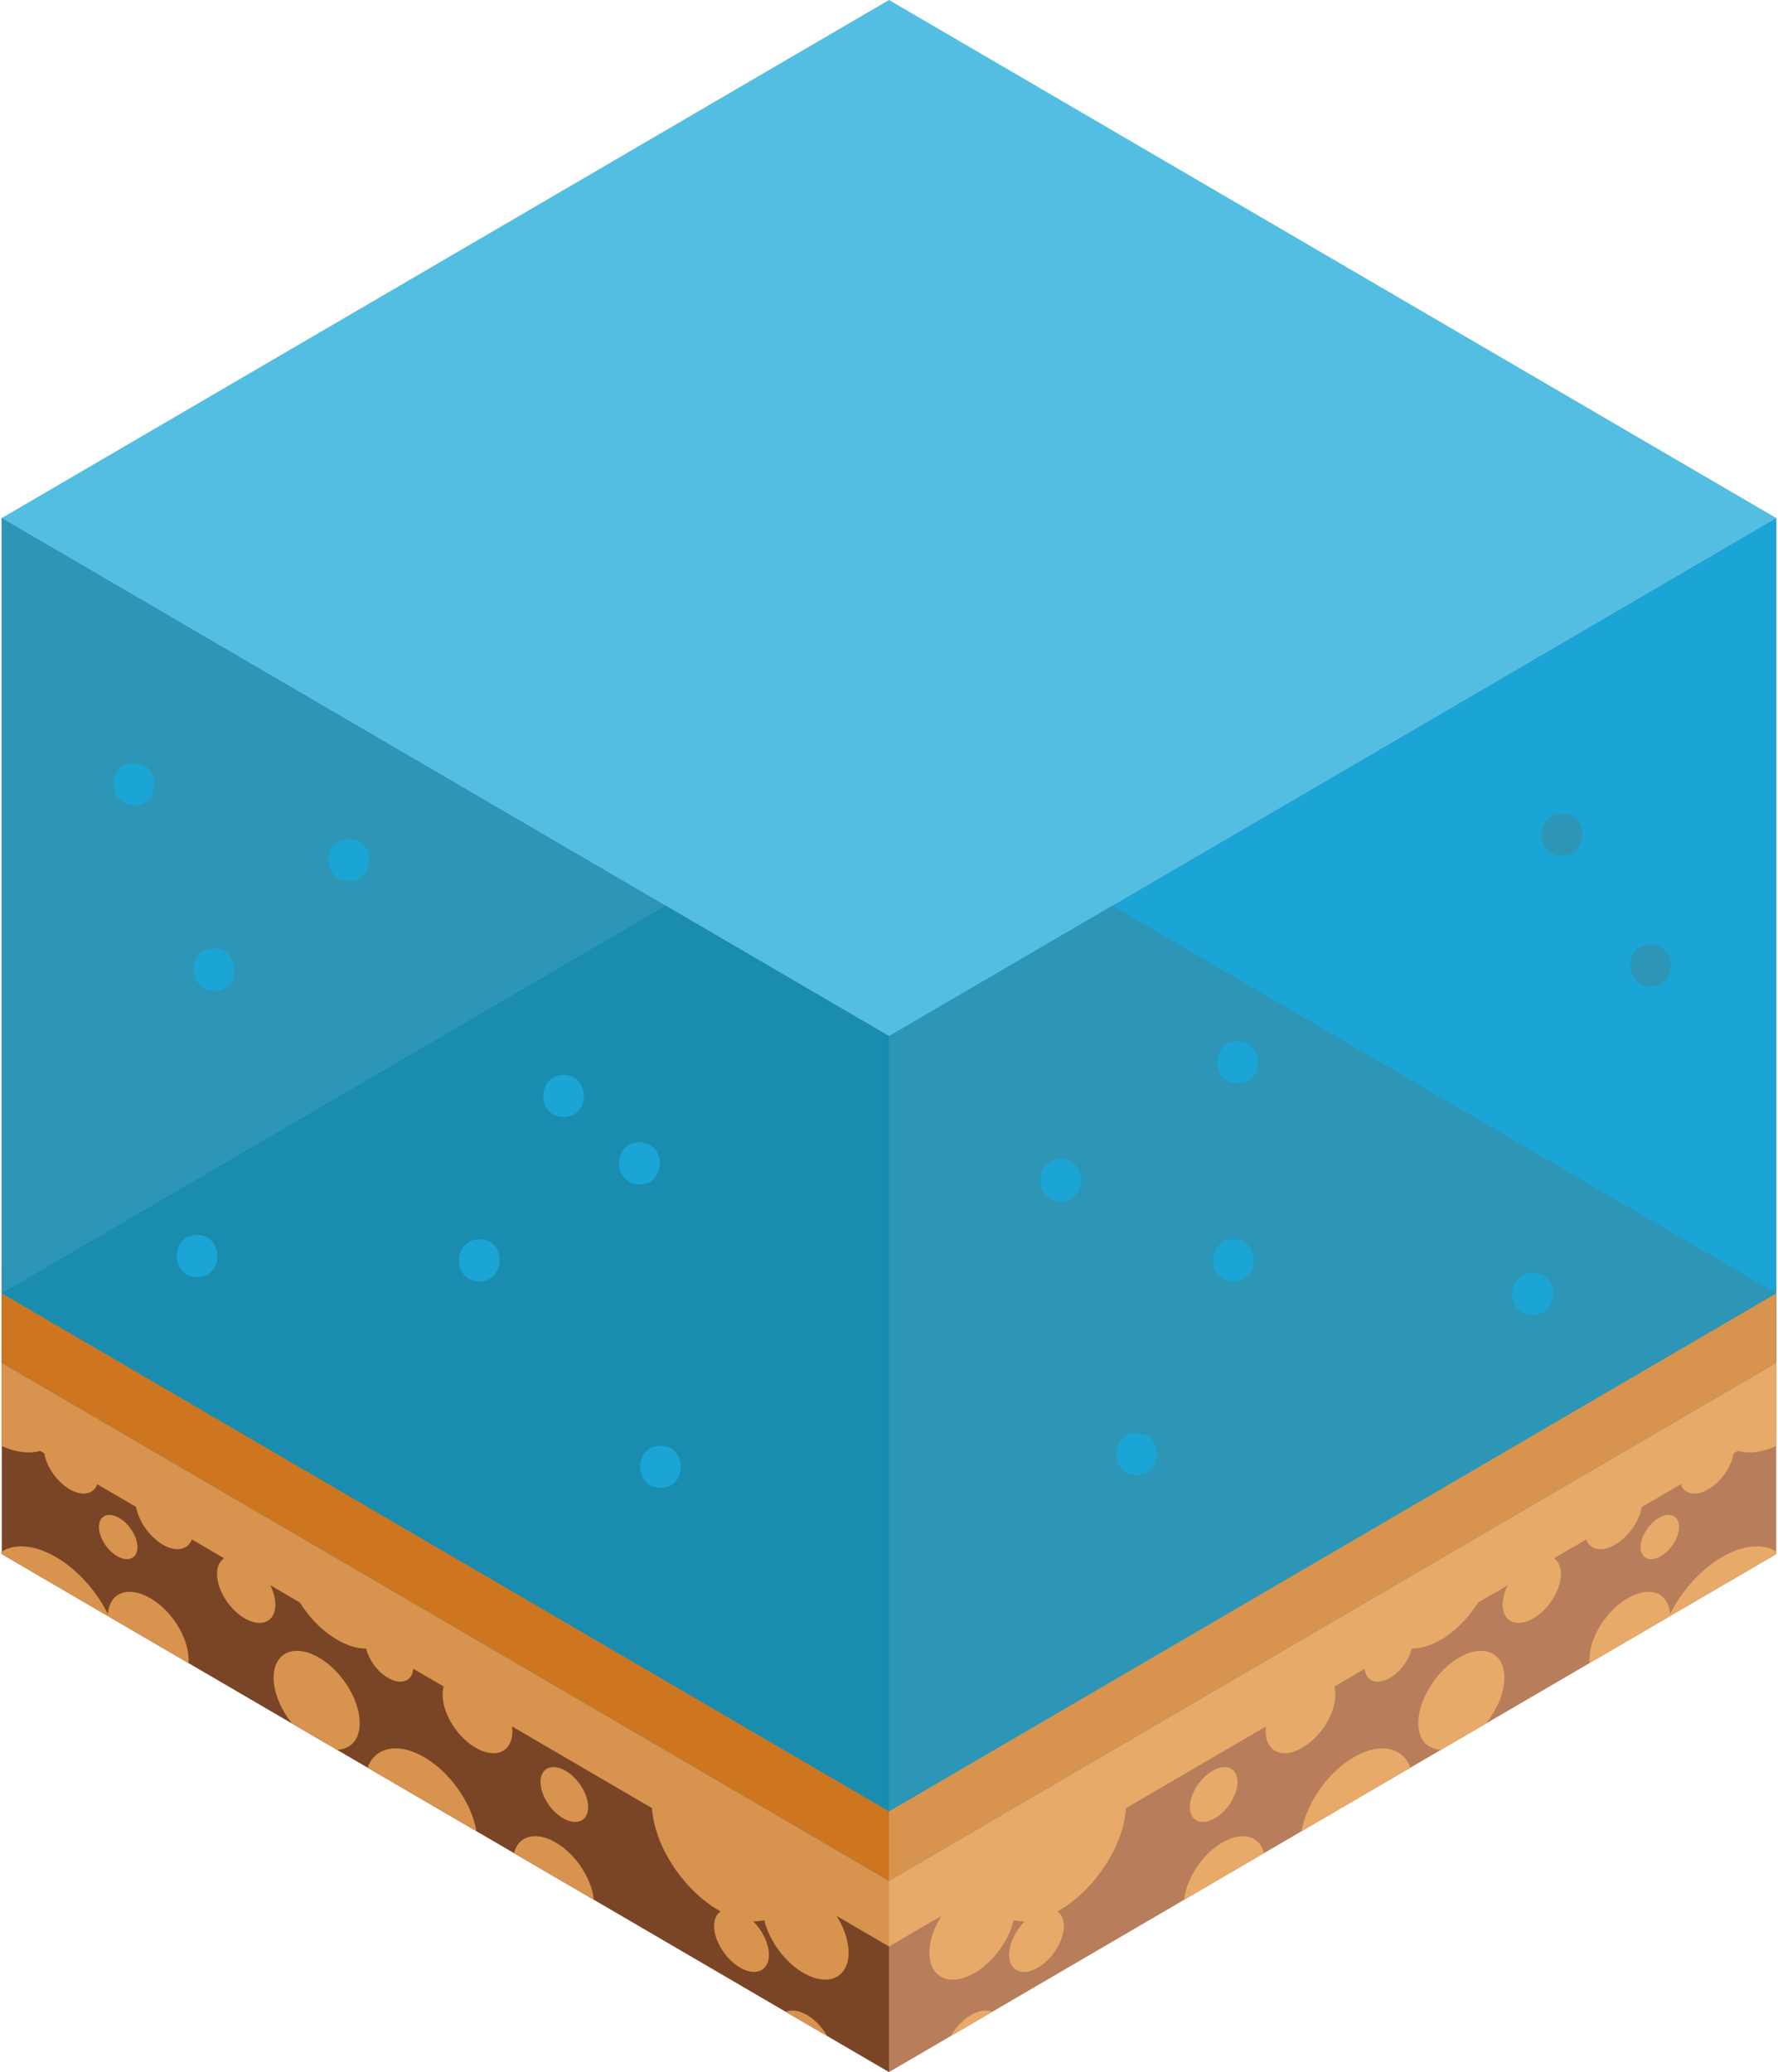 <svg width="944" height="1100" viewBox="0 0 944 1100" fill="none" xmlns="http://www.w3.org/2000/svg">
<path d="M472 550V1100L943.061 825V275L472 550Z" fill="#B87D5B"/>
<path d="M0.936 275V825L472 1100V550L0.936 275Z" fill="#7A4526"/>
<path d="M943.061 275L472 0L0.936 275L472 550L943.061 275Z" fill="#53BEE1"/>
<path d="M472 948.594V1033.34L943.061 758.337V673.594L472 948.594Z" fill="#E7AA69"/>
<path d="M0.936 673.594V758.337L472 1033.34V948.594L0.936 673.594Z" fill="#D8934E"/>
<path d="M650.052 977.511C638.927 983.375 629.878 996.813 628.743 1008.5L671.088 983.774C668.981 974.968 660.369 972.074 650.052 977.511Z" fill="#E7AA69"/>
<path d="M516.304 1047.99C526.772 1042.48 535.5 1030.63 538.209 1019.37C540.044 1019.8 542.005 1020 544.079 1019.95C539.175 1024.93 535.76 1031.81 535.76 1037.74C535.76 1045.96 542.272 1049.2 550.306 1044.97C558.34 1040.73 564.855 1030.63 564.855 1022.41C564.855 1018.77 563.529 1016.17 561.407 1014.7C581.644 1003.54 597.913 978.056 597.913 957.216C597.913 936.064 581.166 927.746 560.508 938.632C539.85 949.518 523.103 975.489 523.103 996.641C523.103 997.377 523.17 998.058 523.209 998.76C521.017 999.199 518.726 999.916 516.301 1001.19C503.677 1007.84 493.445 1023.72 493.445 1036.64C493.445 1049.56 503.68 1054.65 516.304 1047.99Z" fill="#E7AA69"/>
<path d="M516.304 1069.27C511.651 1071.72 507.534 1076.06 504.728 1080.89L526.751 1068.03C524.015 1066.84 520.355 1067.13 516.304 1069.27Z" fill="#E7AA69"/>
<path d="M720.33 931.966C705.793 939.625 693.699 956.641 691.038 972.129L748.829 938.39C745.038 927.964 733.713 924.912 720.33 931.966Z" fill="#E7AA69"/>
<path d="M708.993 899.646C708.993 889.175 700.704 885.058 690.478 890.446C680.252 895.835 671.963 908.691 671.963 919.16C671.963 929.628 680.252 933.748 690.478 928.36C700.704 922.971 708.993 910.118 708.993 899.646Z" fill="#E7AA69"/>
<path d="M644.385 939.697C637.398 943.378 631.734 952.163 631.734 959.317C631.734 966.47 637.398 969.286 644.385 965.602C651.372 961.921 657.036 953.136 657.036 945.982C657.036 938.831 651.372 936.016 644.385 939.697Z" fill="#E7AA69"/>
<path d="M636.45 866.116C618.922 875.352 604.712 897.388 604.712 915.333C604.712 933.278 618.922 940.338 636.45 931.102C653.978 921.866 668.188 899.83 668.188 881.885C668.188 863.94 653.978 856.88 636.45 866.116Z" fill="#E7AA69"/>
<path d="M724.483 884.713C724.483 891.978 730.235 894.836 737.331 891.098C743.177 888.016 748.054 881.426 749.613 875.132C753.733 875.18 758.419 873.985 763.402 871.36C779.783 862.729 793.06 842.135 793.06 825.367C793.06 808.596 779.782 802 763.402 810.63C747.021 819.261 733.744 839.852 733.744 856.623C733.744 860.222 734.389 863.322 735.512 865.935C729.285 870.128 724.483 878.086 724.483 884.713Z" fill="#E7AA69"/>
<path d="M775.868 879.288C763.241 885.942 753.006 901.817 753.006 914.743C753.006 923.667 757.95 928.711 765.127 928.874L788.818 915.042C794.785 907.689 798.729 898.628 798.729 890.645C798.73 877.723 788.495 872.637 775.868 879.288Z" fill="#E7AA69"/>
<path d="M701.058 848.316C694.171 851.946 688.589 860.601 688.589 867.651C688.589 874.702 694.171 877.474 701.058 873.845C707.945 870.215 713.527 861.56 713.527 854.51C713.528 847.462 707.945 844.686 701.058 848.316Z" fill="#E7AA69"/>
<path d="M813.273 827.873C804.721 832.378 797.789 843.13 797.789 851.885C797.789 860.64 804.721 864.085 813.273 859.577C821.825 855.069 828.757 844.32 828.757 835.565C828.757 826.81 821.825 823.368 813.273 827.873Z" fill="#E7AA69"/>
<path d="M941.218 822.636C926.841 816.085 903.998 828.603 890.199 850.596C888.9 852.667 887.768 854.743 886.724 856.82C886.321 851.834 884.214 847.868 880.252 846.061C871.67 842.153 858.038 849.624 849.801 862.747C845.363 869.819 843.483 877.039 843.955 882.854L943.062 824.997V823.744C942.456 823.365 941.886 822.941 941.218 822.636Z" fill="#E7AA69"/>
<path d="M874.194 827.222C878.26 829.075 884.717 825.536 888.619 819.318C892.521 813.1 892.388 806.558 888.322 804.705C884.256 802.852 877.799 806.391 873.9 812.609C869.995 818.827 870.128 825.369 874.194 827.222Z" fill="#E7AA69"/>
<path d="M918.922 715.707C918.425 716.497 917.99 717.293 917.529 718.086C916.43 716.594 915.11 715.31 913.36 714.514C904.251 710.364 889.784 718.295 881.044 732.227C872.301 746.158 872.601 760.817 881.707 764.964C889.26 768.406 900.458 763.462 909.061 753.757C909.436 755.87 910.021 757.838 910.814 759.642C905.656 760.611 899.755 764.964 895.744 771.361C890.18 780.228 890.371 789.555 896.168 792.198C901.965 794.841 911.174 789.791 916.738 780.924C919.202 776.998 920.471 773.014 920.692 769.526C927.089 772.148 935.002 771.261 943.064 767.646V691.359C934.206 696.717 925.554 705.135 918.922 715.707Z" fill="#E7AA69"/>
<path d="M867.319 787.898C861.222 785.119 851.535 790.429 845.68 799.756C839.828 809.083 840.028 818.897 846.125 821.673C852.222 824.452 861.909 819.142 867.764 809.815C873.616 800.488 873.416 790.677 867.319 787.898Z" fill="#E7AA69"/>
<path d="M293.945 977.511C283.628 972.074 275.016 974.968 272.912 983.774L315.257 1008.5C314.119 996.813 305.07 983.375 293.945 977.511Z" fill="#D8934E"/>
<path d="M427.696 1001.19C425.271 999.91 422.98 999.192 420.788 998.753C420.827 998.051 420.894 997.37 420.894 996.634C420.894 975.482 404.147 949.512 383.489 938.626C362.831 927.74 346.084 936.062 346.084 957.21C346.084 978.05 362.349 1003.54 382.59 1014.7C380.471 1016.17 379.142 1018.76 379.142 1022.4C379.142 1030.63 385.654 1040.73 393.691 1044.96C401.725 1049.2 408.237 1045.96 408.237 1037.73C408.237 1031.8 404.822 1024.92 399.918 1019.94C401.992 1019.99 403.95 1019.8 405.788 1019.36C408.497 1030.62 417.225 1042.47 427.693 1047.99C440.317 1054.64 450.549 1049.55 450.549 1036.63C450.552 1023.71 440.32 1007.84 427.696 1001.19Z" fill="#D8934E"/>
<path d="M427.696 1069.27C423.643 1067.13 419.986 1066.84 417.249 1068.03L439.272 1080.89C436.466 1076.06 432.349 1071.72 427.696 1069.27Z" fill="#D8934E"/>
<path d="M223.67 931.966C210.286 924.912 198.961 927.964 195.171 938.393L252.962 972.132C250.301 956.641 238.204 939.624 223.67 931.966Z" fill="#D8934E"/>
<path d="M253.519 890.447C243.293 885.058 235.004 889.179 235.004 899.647C235.004 910.115 243.293 922.972 253.519 928.361C263.745 933.75 272.034 929.629 272.034 919.161C272.037 908.692 263.745 895.835 253.519 890.447Z" fill="#D8934E"/>
<path d="M299.612 939.697C292.625 936.016 286.961 938.828 286.961 945.982C286.961 953.135 292.625 961.918 299.612 965.602C306.599 969.283 312.263 966.468 312.263 959.317C312.263 952.163 306.599 943.378 299.612 939.697Z" fill="#D8934E"/>
<path d="M339.285 915.334C339.285 897.388 325.075 875.353 307.547 866.117C290.019 856.881 275.809 863.94 275.809 881.886C275.809 899.832 290.019 921.867 307.547 931.103C325.075 940.339 339.285 933.279 339.285 915.334Z" fill="#D8934E"/>
<path d="M180.598 810.63C164.217 801.999 150.94 808.596 150.94 825.367C150.94 842.138 164.218 862.73 180.598 871.36C185.578 873.985 190.264 875.183 194.387 875.132C195.943 881.423 200.823 888.016 206.669 891.098C213.765 894.837 219.517 891.979 219.517 884.713C219.517 878.086 214.716 870.128 208.489 865.935C209.612 863.322 210.257 860.223 210.257 856.623C210.256 839.855 196.979 819.263 180.598 810.63Z" fill="#D8934E"/>
<path d="M190.991 914.743C190.991 901.817 180.756 885.942 168.129 879.288C155.502 872.634 145.267 877.72 145.267 890.646C145.267 898.629 149.211 907.686 155.178 915.04L178.869 928.872C186.048 928.711 190.991 923.668 190.991 914.743Z" fill="#D8934E"/>
<path d="M242.939 848.316C236.052 844.686 230.47 847.459 230.47 854.51C230.47 861.561 236.052 870.218 242.939 873.845C249.826 877.475 255.408 874.699 255.408 867.651C255.408 860.601 249.826 851.946 242.939 848.316Z" fill="#D8934E"/>
<path d="M146.209 851.885C146.209 843.13 139.277 832.38 130.725 827.873C122.173 823.366 115.241 826.81 115.241 835.565C115.241 844.32 122.173 855.07 130.725 859.577C139.276 864.085 146.209 860.64 146.209 851.885Z" fill="#D8934E"/>
<path d="M94.2 862.753C85.963 849.627 72.331 842.156 63.749 846.067C59.786 847.871 57.676 851.84 57.277 856.826C56.23 854.749 55.1 852.673 53.802 850.602C40.004 828.609 17.16 816.091 2.783 822.642C2.111 822.948 1.542 823.369 0.936 823.75V825.003L100.043 882.86C100.518 877.045 98.638 869.825 94.2 862.753Z" fill="#D8934E"/>
<path d="M55.678 804.705C51.612 806.558 51.479 813.1 55.381 819.318C59.283 825.536 65.74 829.075 69.806 827.222C73.872 825.369 74.005 818.827 70.103 812.612C66.201 806.391 59.744 802.853 55.678 804.705Z" fill="#D8934E"/>
<path d="M23.308 769.528C23.529 773.015 24.797 776.999 27.262 780.926C32.826 789.793 42.035 794.839 47.832 792.2C53.629 789.56 53.817 780.23 48.256 771.363C44.242 764.966 38.345 760.613 33.186 759.644C33.979 757.84 34.56 755.872 34.939 753.759C43.543 763.464 54.74 768.408 62.293 764.966C71.402 760.816 71.699 746.158 62.959 732.229C54.219 718.298 39.749 710.369 30.64 714.516C28.89 715.312 27.57 716.596 26.471 718.088C26.011 717.295 25.575 716.499 25.078 715.709C18.445 705.138 9.793 696.719 0.939 691.364V767.651C8.998 771.26 16.911 772.15 23.308 769.528Z" fill="#D8934E"/>
<path d="M97.872 821.676C103.969 818.897 104.169 809.086 98.317 799.759C92.465 790.432 82.778 785.122 76.678 787.901C70.581 790.68 70.381 800.491 76.233 809.818C82.085 819.145 91.775 824.452 97.872 821.676Z" fill="#D8934E"/>
<path d="M472 550V998.478L943.061 723.478V275L472 550Z" fill="#1AA5D6"/>
<path d="M0.936 275V723.478L472 998.478V550L0.936 275Z" fill="#2D96B6"/>
<path d="M472 961.56V998.478L943.061 723.478V686.563L472 961.56Z" fill="#D8934E"/>
<path d="M0.936 686.563V723.478L472 998.478V961.56L0.936 686.563Z" fill="#CD761F"/>
<path d="M472 961.56L943.061 686.563L590.569 480.782L472 550" fill="#2D96B6"/>
<path d="M472 961.56L0.936 686.563L353.431 480.782L472 550V961.56Z" fill="#198CB0"/>
<path d="M654.874 657.856C640.482 657.856 640.458 680.224 654.874 680.224C669.266 680.221 669.29 657.856 654.874 657.856Z" fill="#1AA5D6"/>
<path d="M603.429 760.746C589.037 760.746 589.013 783.115 603.429 783.115C617.824 783.112 617.845 760.746 603.429 760.746Z" fill="#1AA5D6"/>
<path d="M563.169 615.356C548.777 615.356 548.753 637.724 563.169 637.724C577.561 637.724 577.585 615.356 563.169 615.356Z" fill="#1AA5D6"/>
<path d="M657.112 552.728C642.72 552.728 642.696 575.097 657.112 575.097C671.503 575.096 671.527 552.728 657.112 552.728Z" fill="#1AA5D6"/>
<path d="M813.685 675.75C799.293 675.75 799.269 698.119 813.685 698.119C828.076 698.115 828.101 675.75 813.685 675.75Z" fill="#1AA5D6"/>
<path d="M350.676 767.455C336.284 767.455 336.26 789.824 350.676 789.824C365.071 789.823 365.092 767.455 350.676 767.455Z" fill="#1AA5D6"/>
<path d="M254.497 657.856C240.105 657.856 240.081 680.224 254.497 680.224C268.889 680.221 268.913 657.856 254.497 657.856Z" fill="#1AA5D6"/>
<path d="M339.494 606.41C325.102 606.41 325.078 628.779 339.494 628.779C353.885 628.776 353.909 606.41 339.494 606.41Z" fill="#1AA5D6"/>
<path d="M299.231 570.622C284.839 570.622 284.815 592.99 299.231 592.99C313.625 592.99 313.65 570.622 299.231 570.622Z" fill="#1AA5D6"/>
<path d="M104.635 655.618C90.243 655.618 90.219 677.987 104.635 677.987C119.027 677.987 119.051 655.618 104.635 655.618Z" fill="#1AA5D6"/>
<path d="M113.584 503.519C99.192 503.519 99.168 525.888 113.584 525.888C127.975 525.888 128 503.519 113.584 503.519Z" fill="#1AA5D6"/>
<path d="M71.084 405.103C56.692 405.103 56.668 427.471 71.084 427.471C85.475 427.468 85.5 405.103 71.084 405.103Z" fill="#1AA5D6"/>
<path d="M185.157 445.363C170.765 445.363 170.741 467.731 185.157 467.731C199.552 467.731 199.573 445.363 185.157 445.363Z" fill="#1AA5D6"/>
<path d="M829.342 431.943C814.95 431.943 814.926 454.311 829.342 454.311C843.733 454.311 843.758 431.943 829.342 431.943Z" fill="#2D96B6"/>
<path d="M876.313 501.282C861.921 501.282 861.897 523.65 876.313 523.65C890.704 523.651 890.729 501.282 876.313 501.282Z" fill="#2D96B6"/>
</svg>
